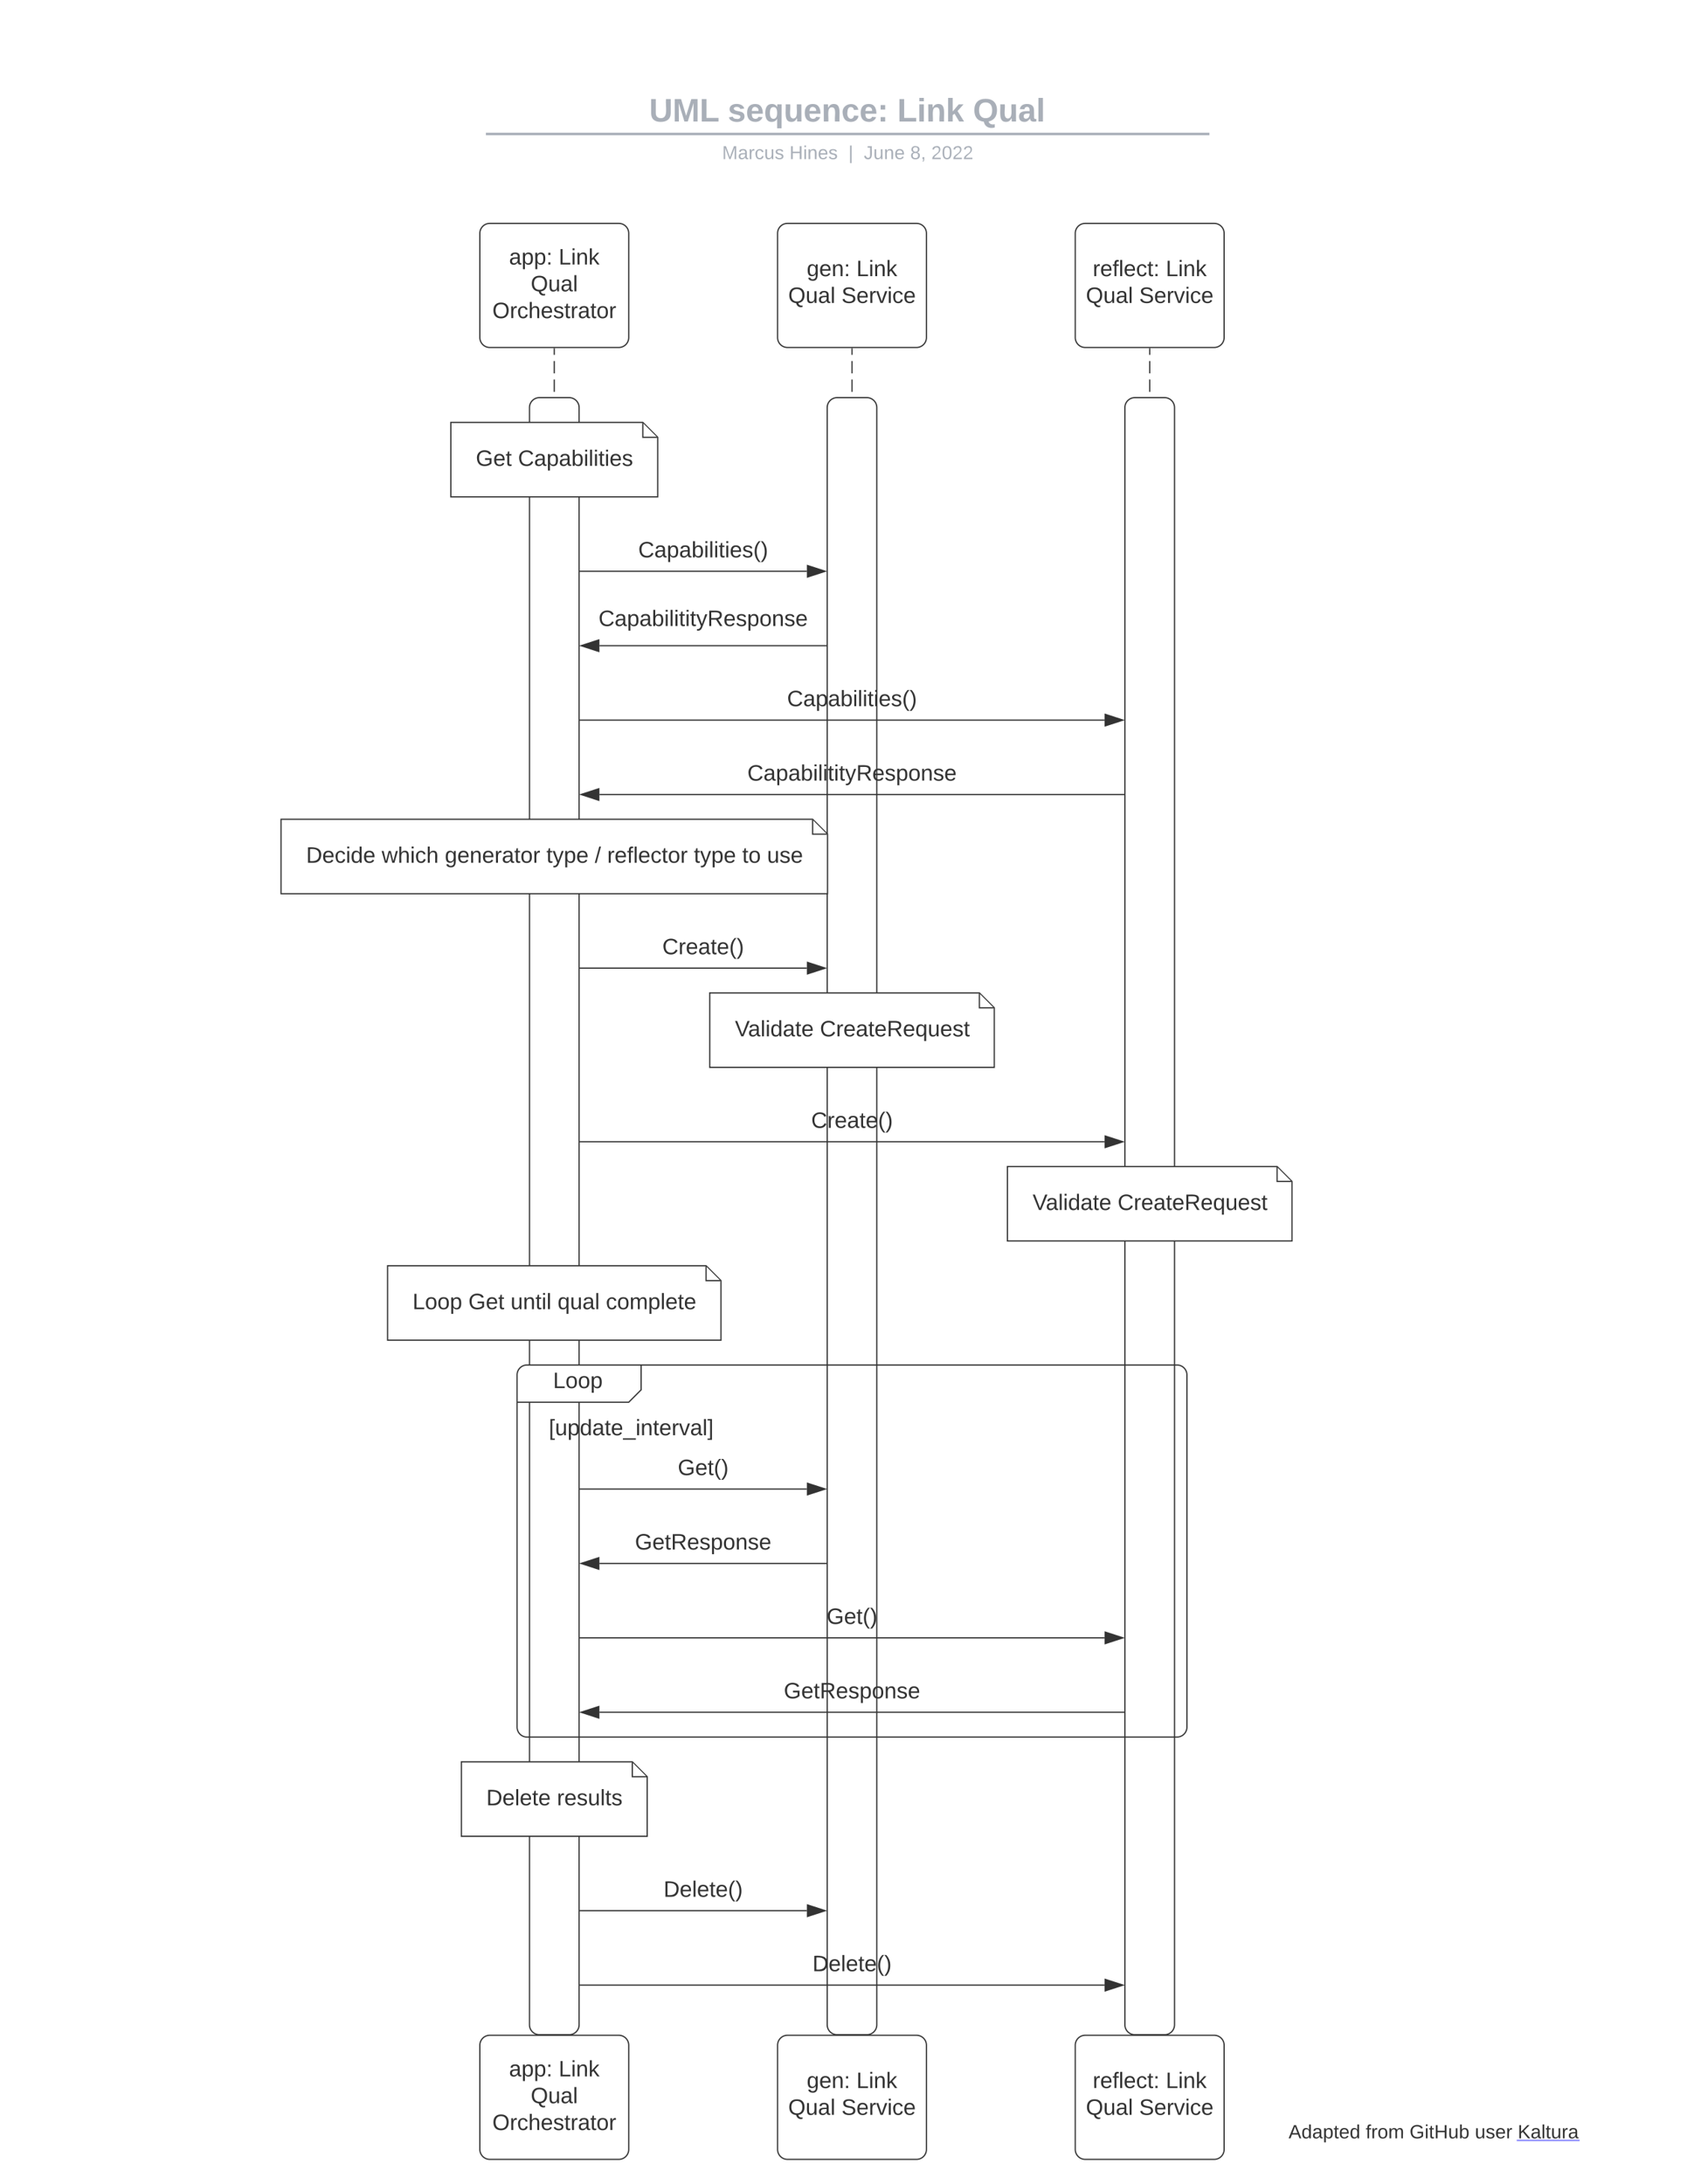 <svg xmlns="http://www.w3.org/2000/svg" xmlns:xlink="http://www.w3.org/1999/xlink" xmlns:lucid="lucid" width="1360" height="1760"><g transform="translate(0 0)" lucid:page-tab-id="0_0"><path d="M0 0h1360v1760H0z" fill="#fff"/><path d="M1030.74 1705a5 5 0 0 1 5-5H1275a5 5 0 0 1 5 5v30a5 5 0 0 1-5 5h-239.26a5 5 0 0 1-5-5z" stroke="#000" stroke-opacity="0" stroke-width="2" fill-opacity="0"/><use xlink:href="#a" transform="matrix(1,0,0,1,1035.742,1705) translate(3.052 18.069)"/><use xlink:href="#b" transform="matrix(1,0,0,1,1035.742,1705) translate(65.275 18.069)"/><use xlink:href="#c" transform="matrix(1,0,0,1,1035.742,1705) translate(100.62 18.069)"/><use xlink:href="#d" transform="matrix(1,0,0,1,1035.742,1705) translate(153.25 18.069)"/><use xlink:href="#e" transform="matrix(1,0,0,1,1035.742,1705) translate(187.775 18.069)"/><a xlink:href="https://github.com/kaltura/" target="_blank" transform="matrix(1,0,0,1,1035.742,1705)"><path class="lucid-link lucid-hotspot lucid-overlay-hotspot" fill-opacity="0" d="M187.77 5.63h49.17V24.3h-49.17z"/></a><path d="M253.15 76.16a8 8 0 0 1 8-8h836.75a8 8 0 0 1 8 8v25.15a8 8 0 0 1-8 8H261.15a8 8 0 0 1-8-8z" stroke="#000" stroke-opacity="0" stroke-width="2" fill="#fff" fill-opacity="0"/><use xlink:href="#f" transform="matrix(1,0,0,1,257.147,72.155) translate(266.182 25.783)"/><use xlink:href="#g" transform="matrix(1,0,0,1,257.147,72.155) translate(329.553 25.783)"/><use xlink:href="#h" transform="matrix(1,0,0,1,257.147,72.155) translate(466.2 25.783)"/><use xlink:href="#i" transform="matrix(1,0,0,1,257.147,72.155) translate(527.239 25.783)"/><path d="M392.73 107.97H974M392.76 107.97h-1.03M973.97 107.97H975" stroke="#a9afb8" stroke-width="2" fill="none"/><path d="M253.15 117.3a8 8 0 0 1 8-8h837.7a8 8 0 0 1 8 8v2.86a8 8 0 0 1-8 8h-837.7a8 8 0 0 1-8-8z" stroke="#000" stroke-opacity="0" stroke-width="2" fill="#fff" fill-opacity="0"/><use xlink:href="#j" transform="matrix(1,0,0,1,257.147,113.31) translate(324.993 14.917)"/><use xlink:href="#k" transform="matrix(1,0,0,1,257.147,113.31) translate(379.295 14.917)"/><use xlink:href="#l" transform="matrix(1,0,0,1,257.147,113.31) translate(426.799 14.917)"/><use xlink:href="#m" transform="matrix(1,0,0,1,257.147,113.31) translate(439.248 14.917)"/><use xlink:href="#n" transform="matrix(1,0,0,1,257.147,113.31) translate(476.639 14.917)"/><use xlink:href="#o" transform="matrix(1,0,0,1,257.147,113.31) translate(493.635 14.917)"/><path d="M386.85 188a8 8 0 0 1 8-8h104a8 8 0 0 1 8 8v84a8 8 0 0 1-8 8h-104a8 8 0 0 1-8-8z" stroke="#333" fill="#fff"/><use xlink:href="#p" transform="matrix(1,0,0,1,386.848,180) translate(23.53 33.15)"/><use xlink:href="#q" transform="matrix(1,0,0,1,386.848,180) translate(63.53 33.15)"/><use xlink:href="#r" transform="matrix(1,0,0,1,386.848,180) translate(41.03 54.75)"/><use xlink:href="#s" transform="matrix(1,0,0,1,386.848,180) translate(10.08 76.35)"/><path d="M386.85 1648a8 8 0 0 1 8-8h104a8 8 0 0 1 8 8v84a8 8 0 0 1-8 8h-104a8 8 0 0 1-8-8z" stroke="#333" fill="#fff"/><use xlink:href="#p" transform="matrix(1,0,0,1,386.848,1640) translate(23.53 33.15)"/><use xlink:href="#q" transform="matrix(1,0,0,1,386.848,1640) translate(63.53 33.15)"/><use xlink:href="#r" transform="matrix(1,0,0,1,386.848,1640) translate(41.03 54.75)"/><use xlink:href="#s" transform="matrix(1,0,0,1,386.848,1640) translate(10.08 76.35)"/><path d="M446.85 280.95v4.98m0 4.97v9.95m0 4.97v9.95m0 4.98v9.95m0 4.97v9.95m0 4.98v9.95m0 4.97v9.95m0 4.98v9.95m0 4.97v9.95m0 4.97v9.94m0 4.98v9.95m0 4.97v9.95m0 4.97v9.95m0 4.97v9.94m0 4.97v9.96m0 4.98v9.95m0 4.96v9.95m0 5v9.94m0 4.97v9.96m0 4.98v9.94m0 4.98v9.95m0 4.98v9.95m0 4.98v9.96m0 4.97v9.95m0 4.98v9.95m0 4.98v9.95m0 4.97v9.95m0 4.98v9.95m0 4.97v9.95m0 4.98v9.95m0 4.97v9.95m0 4.98v9.94m0 4.98v9.95m0 4.97v9.95m0 4.98v9.95m0 4.97v9.95m0 4.98v9.95m0 4.97v9.95m0 4.97v9.94m0 4.98v9.95m0 4.97v9.95m0 4.97v9.95m0 4.97v9.94m0 4.97v9.96m0 4.98v9.95m0 4.96v9.95m0 5v9.94m0 4.97v9.96m0 4.98v9.95m0 4.96v9.95m0 4.98v9.95m0 4.98v9.96m0 4.97v9.95m0 4.98v9.95m0 4.98v9.95m0 4.97v9.95m0 4.98v9.95m0 4.97v9.95m0 4.98v9.95m0 4.97v9.95m0 4.98v9.94m0 4.98v9.95m0 4.97v9.95m0 4.98v9.95m0 4.97v9.95m0 4.98v9.95m0 4.97v9.95m0 4.97v9.94m0 4.98v9.95m0 4.97v9.95m0 4.97v9.95m0 4.97v9.94m0 4.98v9.94m0 4.98v9.95m0 4.96v9.95m0 5v9.94m0 4.97v9.96m0 4.98v9.95m0 4.96v9.95m0 4.98v9.95m0 4.98v9.96m0 4.97v9.95m0 4.98v9.95m0 4.98v9.95m0 4.97v9.95m0 4.98v9.95m0 4.97v9.95m0 4.98v9.95m0 4.97v9.95m0 4.98v9.95m0 4.97v9.95m0 4.97v4.98" stroke="#333" fill="none"/><path d="M447.35 280.96h-1v-.5h1zM447.35 1639.55h-1v-.5h1z" stroke="#333" stroke-width=".05" fill="#333"/><path d="M626.85 188a8 8 0 0 1 8-8h104a8 8 0 0 1 8 8v84a8 8 0 0 1-8 8h-104a8 8 0 0 1-8-8z" stroke="#333" fill="#fff"/><use xlink:href="#t" transform="matrix(1,0,0,1,626.848,180) translate(23.53 42.525)"/><use xlink:href="#q" transform="matrix(1,0,0,1,626.848,180) translate(63.53 42.525)"/><use xlink:href="#u" transform="matrix(1,0,0,1,626.848,180) translate(8.58 64.125)"/><use xlink:href="#v" transform="matrix(1,0,0,1,626.848,180) translate(51.53 64.125)"/><path d="M626.85 1648a8 8 0 0 1 8-8h104a8 8 0 0 1 8 8v84a8 8 0 0 1-8 8h-104a8 8 0 0 1-8-8z" stroke="#333" fill="#fff"/><use xlink:href="#t" transform="matrix(1,0,0,1,626.848,1640) translate(23.53 42.525)"/><use xlink:href="#q" transform="matrix(1,0,0,1,626.848,1640) translate(63.53 42.525)"/><use xlink:href="#u" transform="matrix(1,0,0,1,626.848,1640) translate(8.58 64.125)"/><use xlink:href="#v" transform="matrix(1,0,0,1,626.848,1640) translate(51.53 64.125)"/><path d="M686.85 280.95v4.98m0 4.97v9.95m0 4.97v9.95m0 4.98v9.95m0 4.97v9.95m0 4.98v9.95m0 4.97v9.95m0 4.98v9.95m0 4.97v9.95m0 4.97v9.94m0 4.98v9.95m0 4.97v9.95m0 4.97v9.95m0 4.97v9.94m0 4.97v9.96m0 4.98v9.95m0 4.96v9.95m0 5v9.94m0 4.97v9.96m0 4.98v9.94m0 4.98v9.95m0 4.98v9.95m0 4.98v9.96m0 4.97v9.95m0 4.98v9.95m0 4.98v9.95m0 4.97v9.95m0 4.98v9.95m0 4.97v9.95m0 4.98v9.95m0 4.97v9.95m0 4.98v9.94m0 4.98v9.95m0 4.97v9.95m0 4.98v9.95m0 4.97v9.95m0 4.98v9.95m0 4.97v9.95m0 4.97v9.94m0 4.98v9.95m0 4.97v9.95m0 4.97v9.95m0 4.97v9.94m0 4.97v9.96m0 4.98v9.95m0 4.96v9.95m0 5v9.94m0 4.97v9.96m0 4.98v9.95m0 4.96v9.95m0 4.98v9.95m0 4.98v9.96m0 4.97v9.95m0 4.98v9.95m0 4.98v9.95m0 4.97v9.95m0 4.98v9.95m0 4.97v9.95m0 4.98v9.95m0 4.97v9.95m0 4.98v9.94m0 4.98v9.95m0 4.97v9.95m0 4.98v9.95m0 4.97v9.95m0 4.98v9.95m0 4.97v9.95m0 4.97v9.94m0 4.98v9.95m0 4.97v9.95m0 4.97v9.95m0 4.97v9.94m0 4.98v9.94m0 4.98v9.95m0 4.96v9.95m0 5v9.94m0 4.97v9.96m0 4.98v9.95m0 4.96v9.95m0 4.98v9.95m0 4.98v9.96m0 4.97v9.95m0 4.98v9.95m0 4.98v9.95m0 4.97v9.95m0 4.98v9.95m0 4.97v9.95m0 4.98v9.95m0 4.97v9.95m0 4.98v9.95m0 4.97v9.95m0 4.97v4.98" stroke="#333" fill="none"/><path d="M687.35 280.96h-1v-.5h1zM687.35 1639.55h-1v-.5h1z" stroke="#333" stroke-width=".05" fill="#333"/><path d="M866.85 188a8 8 0 0 1 8-8h104a8 8 0 0 1 8 8v84a8 8 0 0 1-8 8h-104a8 8 0 0 1-8-8z" stroke="#333" fill="#fff"/><use xlink:href="#w" transform="matrix(1,0,0,1,866.848,180) translate(14.08 42.525)"/><use xlink:href="#q" transform="matrix(1,0,0,1,866.848,180) translate(72.98 42.525)"/><use xlink:href="#u" transform="matrix(1,0,0,1,866.848,180) translate(8.58 64.125)"/><use xlink:href="#v" transform="matrix(1,0,0,1,866.848,180) translate(51.53 64.125)"/><path d="M866.85 1648a8 8 0 0 1 8-8h104a8 8 0 0 1 8 8v84a8 8 0 0 1-8 8h-104a8 8 0 0 1-8-8z" stroke="#333" fill="#fff"/><use xlink:href="#w" transform="matrix(1,0,0,1,866.848,1640) translate(14.08 42.525)"/><use xlink:href="#q" transform="matrix(1,0,0,1,866.848,1640) translate(72.98 42.525)"/><use xlink:href="#u" transform="matrix(1,0,0,1,866.848,1640) translate(8.58 64.125)"/><use xlink:href="#v" transform="matrix(1,0,0,1,866.848,1640) translate(51.53 64.125)"/><path d="M926.85 280.95v4.98m0 4.97v9.95m0 4.97v9.95m0 4.98v9.95m0 4.97v9.95m0 4.98v9.95m0 4.97v9.95m0 4.98v9.95m0 4.97v9.95m0 4.97v9.94m0 4.98v9.95m0 4.97v9.95m0 4.97v9.95m0 4.97v9.94m0 4.97v9.96m0 4.98v9.95m0 4.96v9.95m0 5v9.94m0 4.97v9.96m0 4.98v9.94m0 4.98v9.95m0 4.98v9.95m0 4.98v9.96m0 4.97v9.95m0 4.98v9.95m0 4.98v9.95m0 4.97v9.95m0 4.98v9.95m0 4.97v9.95m0 4.98v9.95m0 4.97v9.95m0 4.98v9.94m0 4.98v9.95m0 4.97v9.95m0 4.98v9.95m0 4.97v9.95m0 4.98v9.95m0 4.97v9.95m0 4.97v9.94m0 4.98v9.95m0 4.97v9.95m0 4.97v9.95m0 4.97v9.94m0 4.97v9.96m0 4.98v9.95m0 4.96v9.95m0 5v9.94m0 4.97v9.96m0 4.98v9.95m0 4.96v9.95m0 4.98v9.95m0 4.98v9.96m0 4.97v9.95m0 4.98v9.95m0 4.98v9.95m0 4.97v9.95m0 4.98v9.95m0 4.97v9.95m0 4.98v9.95m0 4.97v9.95m0 4.98v9.94m0 4.98v9.95m0 4.97v9.95m0 4.98v9.95m0 4.97v9.95m0 4.98v9.95m0 4.97v9.95m0 4.97v9.94m0 4.98v9.95m0 4.97v9.95m0 4.97v9.95m0 4.97v9.94m0 4.98v9.94m0 4.98v9.95m0 4.96v9.95m0 5v9.94m0 4.97v9.96m0 4.98v9.95m0 4.96v9.95m0 4.98v9.95m0 4.98v9.96m0 4.97v9.95m0 4.98v9.95m0 4.98v9.95m0 4.97v9.95m0 4.98v9.95m0 4.97v9.95m0 4.98v9.95m0 4.97v9.95m0 4.98v9.95m0 4.97v9.95m0 4.97v4.98" stroke="#333" fill="none"/><path d="M927.35 280.96h-1v-.5h1zM927.35 1639.55h-1v-.5h1z" stroke="#333" stroke-width=".05" fill="#333"/><path d="M426.85 328.42a8 8 0 0 1 8-8h24a8 8 0 0 1 8 8v1303.13a8 8 0 0 1-8 8h-24a8 8 0 0 1-8-8zM666.85 328.42a8 8 0 0 1 8-8h24a8 8 0 0 1 8 8v1303.13a8 8 0 0 1-8 8h-24a8 8 0 0 1-8-8zM906.85 328.42a8 8 0 0 1 8-8h24a8 8 0 0 1 8 8v1303.13a8 8 0 0 1-8 8h-24a8 8 0 0 1-8-8z" stroke="#333" fill="#fff"/><path d="M363.47 340.37h154.75l12 12v48H363.47z" stroke="#333" fill="#fff"/><path d="M518.22 340.85v11.52h11.53" stroke="#333" fill="#fff"/><use xlink:href="#x" transform="matrix(1,0,0,1,368.473,345.372) translate(15.125 30.025)"/><use xlink:href="#y" transform="matrix(1,0,0,1,368.473,345.372) translate(49.125 30.025)"/><path d="M467.35 460.33h183.1" stroke="#333" fill="none"/><path d="M467.36 460.83h-.1v-1h.1z" stroke="#333" stroke-width=".05" fill="#333"/><path d="M665.23 460.33l-14.27 4.64v-9.27z" stroke="#333" fill="#333"/><use xlink:href="#z" transform="matrix(1,0,0,1,514.523,434.732) translate(0.005 14.4)"/><path d="M666.35 520.3H483.23" stroke="#333" fill="none"/><path d="M666.36 520.8h-.02v-1h.02z" stroke="#333" stroke-width=".05" fill="#333"/><path d="M468.47 520.3l14.26-4.64v9.27z" stroke="#333" fill="#333"/><use xlink:href="#A" transform="matrix(1,0,0,1,482.498,490.057) translate(0.005 14.4)"/><path d="M467.35 580.25h423.1" stroke="#333" fill="none"/><path d="M467.36 580.75h-.1v-1h.1z" stroke="#333" stroke-width=".05" fill="#333"/><path d="M905.23 580.25l-14.27 4.64v-9.28z" stroke="#333" fill="#333"/><use xlink:href="#z" transform="matrix(1,0,0,1,634.523,554.652) translate(0.005 14.4)"/><path d="M906.35 640.2H483.23" stroke="#333" fill="none"/><path d="M906.37 640.7h-.03v-1h.03z" stroke="#333" stroke-width=".05" fill="#333"/><path d="M468.47 640.2l14.26-4.62v9.27z" stroke="#333" fill="#333"/><use xlink:href="#A" transform="matrix(1,0,0,1,602.498,614.612) translate(0.005 14.4)"/><path d="M226.57 660.16h428.55l12 12v48H226.57z" stroke="#333" fill="#fff"/><path d="M655.12 660.64v11.52h11.53" stroke="#333" fill="#fff"/><use xlink:href="#B" transform="matrix(1,0,0,1,231.573,665.159) translate(15.225 30.025)"/><use xlink:href="#C" transform="matrix(1,0,0,1,231.573,665.159) translate(76.125 30.025)"/><use xlink:href="#D" transform="matrix(1,0,0,1,231.573,665.159) translate(127.025 30.025)"/><use xlink:href="#E" transform="matrix(1,0,0,1,231.573,665.159) translate(208.925 30.025)"/><use xlink:href="#F" transform="matrix(1,0,0,1,231.573,665.159) translate(247.925 30.025)"/><use xlink:href="#G" transform="matrix(1,0,0,1,231.573,665.159) translate(257.925 30.025)"/><use xlink:href="#E" transform="matrix(1,0,0,1,231.573,665.159) translate(327.775 30.025)"/><use xlink:href="#H" transform="matrix(1,0,0,1,231.573,665.159) translate(366.775 30.025)"/><use xlink:href="#I" transform="matrix(1,0,0,1,231.573,665.159) translate(386.775 30.025)"/><path d="M467.35 780.12h183.1" stroke="#333" fill="none"/><path d="M467.36 780.62h-.08v-1h.08z" stroke="#333" stroke-width=".05" fill="#333"/><path d="M665.23 780.12l-14.27 4.63v-9.27z" stroke="#333" fill="#333"/><use xlink:href="#J" transform="matrix(1,0,0,1,533.948,754.519) translate(0.005 14.4)"/><path d="M572.15 800.07h217.4l12 12v48h-229.4z" stroke="#333" fill="#fff"/><path d="M789.55 800.54v11.53h11.52" stroke="#333" fill="#fff"/><use xlink:href="#K" transform="matrix(1,0,0,1,577.148,805.066) translate(15.3 30.025)"/><use xlink:href="#L" transform="matrix(1,0,0,1,577.148,805.066) translate(83.85 30.025)"/><path d="M467.35 920.03h423.1" stroke="#333" fill="none"/><path d="M467.36 920.53h-.07v-1h.06z" stroke="#333" stroke-width=".05" fill="#333"/><path d="M905.23 920.03l-14.27 4.63v-9.27z" stroke="#333" fill="#333"/><g><use xlink:href="#J" transform="matrix(1,0,0,1,653.948,894.427) translate(0.005 14.4)"/></g><path d="M812.15 939.97h217.4l12 12v48h-229.4z" stroke="#333" fill="#fff"/><path d="M1029.55 940.45v11.52h11.52" stroke="#333" fill="#fff"/><g><use xlink:href="#K" transform="matrix(1,0,0,1,817.148,944.973) translate(15.3 30.025)"/><use xlink:href="#L" transform="matrix(1,0,0,1,817.148,944.973) translate(83.85 30.025)"/></g><path d="M312.47 1019.92h256.75l12 12v48H312.47z" stroke="#333" fill="#fff"/><path d="M569.22 1020.4v11.52h11.53" stroke="#333" fill="#fff"/><g><use xlink:href="#M" transform="matrix(1,0,0,1,317.473,1024.92) translate(15.125 30.025)"/><use xlink:href="#N" transform="matrix(1,0,0,1,317.473,1024.92) translate(60.125 30.025)"/><use xlink:href="#O" transform="matrix(1,0,0,1,317.473,1024.92) translate(94.125 30.025)"/><use xlink:href="#P" transform="matrix(1,0,0,1,317.473,1024.92) translate(132.025 30.025)"/><use xlink:href="#Q" transform="matrix(1,0,0,1,317.473,1024.92) translate(170.975 30.025)"/></g><path d="M416.85 1107.9a8 8 0 0 1 8-8h84a8 8 0 0 1 8 8v4.94a17.07 17.07 0 0 1-5 12.07 17.07 17.07 0 0 1-12.07 5h-74.93a8 8 0 0 1-8-8z" fill="#fff"/><path d="M516.85 1099.9v20l-10 10h-90" stroke="#333" fill="none"/><path d="M416.85 1107.9a8 8 0 0 1 8-8h524a8 8 0 0 1 8 8v283.8a8 8 0 0 1-8 8h-524a8 8 0 0 1-8-8z" stroke="#333" fill="none"/><g><use xlink:href="#R" transform="matrix(1,0,0,1,424.848,1099.907) translate(21 18.6)"/></g><g><use xlink:href="#S" transform="matrix(1,0,0,1,428.848,1137.907) translate(13.575 18.6)"/></g><path d="M467.35 1199.84h183.1" stroke="#333" fill="none"/><path d="M467.36 1200.34h-.04v-1h.04z" stroke="#333" stroke-width=".05" fill="#333"/><path d="M665.23 1199.84l-14.27 4.64v-9.27z" stroke="#333" fill="#333"/><g><use xlink:href="#T" transform="matrix(1,0,0,1,546.398,1174.241) translate(0.005 14.4)"/></g><path d="M666.35 1259.8H483.23" stroke="#333" fill="none"/><path d="M666.42 1260.3h-.08v-1h.08z" stroke="#333" stroke-width=".05" fill="#333"/><path d="M468.47 1259.8l14.26-4.63v9.27z" stroke="#333" fill="#333"/><g><use xlink:href="#U" transform="matrix(1,0,0,1,511.873,1234.201) translate(0.005 14.4)"/></g><path d="M467.35 1319.76h423.1" stroke="#333" fill="none"/><path d="M467.36 1320.26h-.04v-1h.04z" stroke="#333" stroke-width=".05" fill="#333"/><path d="M905.23 1319.76l-14.27 4.64v-9.27z" stroke="#333" fill="#333"/><g><use xlink:href="#T" transform="matrix(1,0,0,1,666.398,1294.161) translate(0.005 14.4)"/></g><path d="M906.35 1379.72H483.23" stroke="#333" fill="none"/><path d="M906.43 1380.22h-.1v-1h.1z" stroke="#333" stroke-width=".05" fill="#333"/><path d="M468.47 1379.72l14.26-4.63v9.26z" stroke="#333" fill="#333"/><g><use xlink:href="#U" transform="matrix(1,0,0,1,631.873,1354.121) translate(0.005 14.4)"/></g><path d="M371.95 1419.65h137.8l12 12v48h-149.8z" stroke="#333" fill="#fff"/><path d="M509.75 1420.13v11.52h11.52" stroke="#333" fill="#fff"/><g><use xlink:href="#V" transform="matrix(1,0,0,1,376.948,1424.655) translate(15.1 30.025)"/><use xlink:href="#W" transform="matrix(1,0,0,1,376.948,1424.655) translate(72 30.025)"/></g><path d="M467.35 1539.62h183.1" stroke="#333" fill="none"/><path d="M467.36 1540.12h-.02v-1h.02z" stroke="#333" stroke-width=".05" fill="#333"/><path d="M665.23 1539.62l-14.27 4.63v-9.27z" stroke="#333" fill="#333"/><g><use xlink:href="#X" transform="matrix(1,0,0,1,534.948,1514.015) translate(0.005 14.4)"/></g><path d="M467.35 1599.58h423.1" stroke="#333" fill="none"/><path d="M467.36 1600.08v-1z" stroke="#333" stroke-width=".05" fill="#333"/><path d="M905.23 1599.58l-14.27 4.63v-9.26z" stroke="#333" fill="#333"/><g><use xlink:href="#X" transform="matrix(1,0,0,1,654.948,1573.975) translate(0.005 14.4)"/></g><defs><path fill="#333" d="M205 0l-28-72H64L36 0H1l101-248h38L239 0h-34zm-38-99l-47-123c-12 45-31 82-46 123h93" id="Y"/><path fill="#333" d="M85-194c31 0 48 13 60 33l-1-100h32l1 261h-30c-2-10 0-23-3-31C134-8 116 4 85 4 32 4 16-35 15-94c0-66 23-100 70-100zm9 24c-40 0-46 34-46 75 0 40 6 74 45 74 42 0 51-32 51-76 0-42-9-74-50-73" id="Z"/><path fill="#333" d="M141-36C126-15 110 5 73 4 37 3 15-17 15-53c-1-64 63-63 125-63 3-35-9-54-41-54-24 1-41 7-42 31l-33-3c5-37 33-52 76-52 45 0 72 20 72 64v82c-1 20 7 32 28 27v20c-31 9-61-2-59-35zM48-53c0 20 12 33 32 33 41-3 63-29 60-74-43 2-92-5-92 41" id="aa"/><path fill="#333" d="M115-194c55 1 70 41 70 98S169 2 115 4C84 4 66-9 55-30l1 105H24l-1-265h31l2 30c10-21 28-34 59-34zm-8 174c40 0 45-34 45-75s-6-73-45-74c-42 0-51 32-51 76 0 43 10 73 51 73" id="ab"/><path fill="#333" d="M59-47c-2 24 18 29 38 22v24C64 9 27 4 27-40v-127H5v-23h24l9-43h21v43h35v23H59v120" id="ac"/><path fill="#333" d="M100-194c63 0 86 42 84 106H49c0 40 14 67 53 68 26 1 43-12 49-29l28 8c-11 28-37 45-77 45C44 4 14-33 15-96c1-61 26-98 85-98zm52 81c6-60-76-77-97-28-3 7-6 17-6 28h103" id="ad"/><g id="a"><use transform="matrix(0.043,0,0,0.043,0,0)" xlink:href="#Y"/><use transform="matrix(0.043,0,0,0.043,10.37,0)" xlink:href="#Z"/><use transform="matrix(0.043,0,0,0.043,19.012,0)" xlink:href="#aa"/><use transform="matrix(0.043,0,0,0.043,27.654,0)" xlink:href="#ab"/><use transform="matrix(0.043,0,0,0.043,36.296,0)" xlink:href="#ac"/><use transform="matrix(0.043,0,0,0.043,40.617,0)" xlink:href="#ad"/><use transform="matrix(0.043,0,0,0.043,49.259,0)" xlink:href="#Z"/></g><path fill="#333" d="M101-234c-31-9-42 10-38 44h38v23H63V0H32v-167H5v-23h27c-7-52 17-82 69-68v24" id="ae"/><path fill="#333" d="M114-163C36-179 61-72 57 0H25l-1-190h30c1 12-1 29 2 39 6-27 23-49 58-41v29" id="af"/><path fill="#333" d="M100-194c62-1 85 37 85 99 1 63-27 99-86 99S16-35 15-95c0-66 28-99 85-99zM99-20c44 1 53-31 53-75 0-43-8-75-51-75s-53 32-53 75 10 74 51 75" id="ag"/><path fill="#333" d="M210-169c-67 3-38 105-44 169h-31v-121c0-29-5-50-35-48C34-165 62-65 56 0H25l-1-190h30c1 10-1 24 2 32 10-44 99-50 107 0 11-21 27-35 58-36 85-2 47 119 55 194h-31v-121c0-29-5-49-35-48" id="ah"/><g id="b"><use transform="matrix(0.043,0,0,0.043,0,0)" xlink:href="#ae"/><use transform="matrix(0.043,0,0,0.043,4.321,0)" xlink:href="#af"/><use transform="matrix(0.043,0,0,0.043,9.463,0)" xlink:href="#ag"/><use transform="matrix(0.043,0,0,0.043,18.105,0)" xlink:href="#ah"/></g><path fill="#333" d="M143 4C61 4 22-44 18-125c-5-107 100-154 193-111 17 8 29 25 37 43l-32 9c-13-25-37-40-76-40-61 0-88 39-88 99 0 61 29 100 91 101 35 0 62-11 79-27v-45h-74v-28h105v86C228-13 192 4 143 4" id="ai"/><path fill="#333" d="M24-231v-30h32v30H24zM24 0v-190h32V0H24" id="aj"/><path fill="#333" d="M197 0v-115H63V0H30v-248h33v105h134v-105h34V0h-34" id="ak"/><path fill="#333" d="M84 4C-5 8 30-112 23-190h32v120c0 31 7 50 39 49 72-2 45-101 50-169h31l1 190h-30c-1-10 1-25-2-33-11 22-28 36-60 37" id="al"/><path fill="#333" d="M115-194c53 0 69 39 70 98 0 66-23 100-70 100C84 3 66-7 56-30L54 0H23l1-261h32v101c10-23 28-34 59-34zm-8 174c40 0 45-34 45-75 0-40-5-75-45-74-42 0-51 32-51 76 0 43 10 73 51 73" id="am"/><g id="c"><use transform="matrix(0.043,0,0,0.043,0,0)" xlink:href="#ai"/><use transform="matrix(0.043,0,0,0.043,12.099,0)" xlink:href="#aj"/><use transform="matrix(0.043,0,0,0.043,15.512,0)" xlink:href="#ac"/><use transform="matrix(0.043,0,0,0.043,19.833,0)" xlink:href="#ak"/><use transform="matrix(0.043,0,0,0.043,31.025,0)" xlink:href="#al"/><use transform="matrix(0.043,0,0,0.043,39.667,0)" xlink:href="#am"/></g><path fill="#333" d="M135-143c-3-34-86-38-87 0 15 53 115 12 119 90S17 21 10-45l28-5c4 36 97 45 98 0-10-56-113-15-118-90-4-57 82-63 122-42 12 7 21 19 24 35" id="an"/><g id="d"><use transform="matrix(0.043,0,0,0.043,0,0)" xlink:href="#al"/><use transform="matrix(0.043,0,0,0.043,8.642,0)" xlink:href="#an"/><use transform="matrix(0.043,0,0,0.043,16.42,0)" xlink:href="#ad"/><use transform="matrix(0.043,0,0,0.043,25.062,0)" xlink:href="#af"/></g><path fill="#333" d="M194 0L95-120 63-95V0H30v-248h33v124l119-124h40L117-140 236 0h-42" id="ao"/><path fill="#333" d="M24 0v-261h32V0H24" id="ap"/><g id="e"><use transform="matrix(0.043,0,0,0.043,0,0)" xlink:href="#ao"/><use transform="matrix(0.043,0,0,0.043,10.37,0)" xlink:href="#aa"/><use transform="matrix(0.043,0,0,0.043,19.012,0)" xlink:href="#ap"/><use transform="matrix(0.043,0,0,0.043,22.426,0)" xlink:href="#ac"/><use transform="matrix(0.043,0,0,0.043,26.747,0)" xlink:href="#al"/><use transform="matrix(0.043,0,0,0.043,35.389,0)" xlink:href="#af"/><use transform="matrix(0.043,0,0,0.043,40.531,0)" xlink:href="#aa"/><path fill="#8080ff" d="M-.78 1.08h50.73v1.14H-.78z"/></g><path fill="#a9afb8" d="M238-95c0 69-44 99-111 99C63 4 22-25 22-93v-155h51v151c-1 38 19 59 55 60 90 1 49-130 58-211h52v153" id="aq"/><path fill="#a9afb8" d="M230 0l2-204L168 0h-37L68-204 70 0H24v-248h70l56 185 57-185h69V0h-46" id="ar"/><path fill="#a9afb8" d="M24 0v-248h52v208h133V0H24" id="as"/><g id="f"><use transform="matrix(0.073,0,0,0.073,0,0)" xlink:href="#aq"/><use transform="matrix(0.073,0,0,0.073,18.865,0)" xlink:href="#ar"/><use transform="matrix(0.073,0,0,0.073,40.644,0)" xlink:href="#as"/></g><path fill="#a9afb8" d="M137-138c1-29-70-34-71-4 15 46 118 7 119 86 1 83-164 76-172 9l43-7c4 19 20 25 44 25 33 8 57-30 24-41C81-84 22-81 20-136c-2-80 154-74 161-7" id="at"/><path fill="#a9afb8" d="M185-48c-13 30-37 53-82 52C43 2 14-33 14-96s30-98 90-98c62 0 83 45 84 108H66c0 31 8 55 39 56 18 0 30-7 34-22zm-45-69c5-46-57-63-70-21-2 6-4 13-4 21h74" id="au"/><path fill="#a9afb8" d="M84 4C32 4 15-41 15-95c0-55 18-99 73-99 29 0 47 12 58 34l2-30h48l-1 265h-49V-32C136-9 114 4 84 4zm21-34c32 0 41-29 41-66 0-36-9-64-40-64-33 0-39 30-40 65 0 43 13 65 39 65" id="av"/><path fill="#a9afb8" d="M85 4C-2 5 27-109 22-190h50c7 57-23 150 33 157 60-5 35-97 40-157h50l1 190h-47c-2-12 1-28-3-38-12 25-28 42-61 42" id="aw"/><path fill="#a9afb8" d="M135-194c87-1 58 113 63 194h-50c-7-57 23-157-34-157-59 0-34 97-39 157H25l-1-190h47c2 12-1 28 3 38 12-26 28-41 61-42" id="ax"/><path fill="#a9afb8" d="M190-63c-7 42-38 67-86 67-59 0-84-38-90-98-12-110 154-137 174-36l-49 2c-2-19-15-32-35-32-30 0-35 28-38 64-6 74 65 87 74 30" id="ay"/><path fill="#a9afb8" d="M35-132v-50h50v50H35zM35 0v-49h50V0H35" id="az"/><g id="g"><use transform="matrix(0.073,0,0,0.073,0,0)" xlink:href="#at"/><use transform="matrix(0.073,0,0,0.073,14.568,0)" xlink:href="#au"/><use transform="matrix(0.073,0,0,0.073,29.136,0)" xlink:href="#av"/><use transform="matrix(0.073,0,0,0.073,45.088,0)" xlink:href="#aw"/><use transform="matrix(0.073,0,0,0.073,61.04,0)" xlink:href="#au"/><use transform="matrix(0.073,0,0,0.073,75.607,0)" xlink:href="#ax"/><use transform="matrix(0.073,0,0,0.073,91.559,0)" xlink:href="#ay"/><use transform="matrix(0.073,0,0,0.073,106.127,0)" xlink:href="#au"/><use transform="matrix(0.073,0,0,0.073,120.695,0)" xlink:href="#az"/></g><path fill="#a9afb8" d="M25-224v-37h50v37H25zM25 0v-190h50V0H25" id="aA"/><path fill="#a9afb8" d="M147 0L96-86 75-71V0H25v-261h50v150l67-79h53l-66 74L201 0h-54" id="aB"/><g id="h"><use transform="matrix(0.073,0,0,0.073,0,0)" xlink:href="#as"/><use transform="matrix(0.073,0,0,0.073,15.952,0)" xlink:href="#aA"/><use transform="matrix(0.073,0,0,0.073,23.236,0)" xlink:href="#ax"/><use transform="matrix(0.073,0,0,0.073,39.188,0)" xlink:href="#aB"/></g><path fill="#a9afb8" d="M140-251c80 0 125 45 125 126 0 70-33 111-92 124 6 28 34 38 68 31l-1 36C177 83 129 55 120 2 51-6 15-50 15-125c0-81 44-126 125-126zm-1 214c52 0 73-35 73-88 0-50-21-86-72-86-52 0-73 35-73 86s22 88 72 88" id="aC"/><path fill="#a9afb8" d="M133-34C117-15 103 5 69 4 32 3 11-16 11-54c-1-60 55-63 116-61 1-26-3-47-28-47-18 1-26 9-28 27l-52-2c7-38 36-58 82-57s74 22 75 68l1 82c-1 14 12 18 25 15v27c-30 8-71 5-69-32zm-48 3c29 0 43-24 42-57-32 0-66-3-65 30 0 17 8 27 23 27" id="aD"/><path fill="#a9afb8" d="M25 0v-261h50V0H25" id="aE"/><g id="i"><use transform="matrix(0.073,0,0,0.073,0,0)" xlink:href="#aC"/><use transform="matrix(0.073,0,0,0.073,20.395,0)" xlink:href="#aw"/><use transform="matrix(0.073,0,0,0.073,36.347,0)" xlink:href="#aD"/><use transform="matrix(0.073,0,0,0.073,50.915,0)" xlink:href="#aE"/></g><path fill="#a9afb8" d="M240 0l2-218c-23 76-54 145-80 218h-23L58-218 59 0H30v-248h44l77 211c21-75 51-140 76-211h43V0h-30" id="aF"/><path fill="#a9afb8" d="M141-36C126-15 110 5 73 4 37 3 15-17 15-53c-1-64 63-63 125-63 3-35-9-54-41-54-24 1-41 7-42 31l-33-3c5-37 33-52 76-52 45 0 72 20 72 64v82c-1 20 7 32 28 27v20c-31 9-61-2-59-35zM48-53c0 20 12 33 32 33 41-3 63-29 60-74-43 2-92-5-92 41" id="aG"/><path fill="#a9afb8" d="M114-163C36-179 61-72 57 0H25l-1-190h30c1 12-1 29 2 39 6-27 23-49 58-41v29" id="aH"/><path fill="#a9afb8" d="M96-169c-40 0-48 33-48 73s9 75 48 75c24 0 41-14 43-38l32 2c-6 37-31 61-74 61-59 0-76-41-82-99-10-93 101-131 147-64 4 7 5 14 7 22l-32 3c-4-21-16-35-41-35" id="aI"/><path fill="#a9afb8" d="M84 4C-5 8 30-112 23-190h32v120c0 31 7 50 39 49 72-2 45-101 50-169h31l1 190h-30c-1-10 1-25-2-33-11 22-28 36-60 37" id="aJ"/><path fill="#a9afb8" d="M135-143c-3-34-86-38-87 0 15 53 115 12 119 90S17 21 10-45l28-5c4 36 97 45 98 0-10-56-113-15-118-90-4-57 82-63 122-42 12 7 21 19 24 35" id="aK"/><g id="j"><use transform="matrix(0.042,0,0,0.042,0,0)" xlink:href="#aF"/><use transform="matrix(0.042,0,0,0.042,12.704,0)" xlink:href="#aG"/><use transform="matrix(0.042,0,0,0.042,21.202,0)" xlink:href="#aH"/><use transform="matrix(0.042,0,0,0.042,26.259,0)" xlink:href="#aI"/><use transform="matrix(0.042,0,0,0.042,33.907,0)" xlink:href="#aJ"/><use transform="matrix(0.042,0,0,0.042,42.405,0)" xlink:href="#aK"/></g><path fill="#a9afb8" d="M197 0v-115H63V0H30v-248h33v105h134v-105h34V0h-34" id="aL"/><path fill="#a9afb8" d="M24-231v-30h32v30H24zM24 0v-190h32V0H24" id="aM"/><path fill="#a9afb8" d="M117-194c89-4 53 116 60 194h-32v-121c0-31-8-49-39-48C34-167 62-67 57 0H25l-1-190h30c1 10-1 24 2 32 11-22 29-35 61-36" id="aN"/><path fill="#a9afb8" d="M100-194c63 0 86 42 84 106H49c0 40 14 67 53 68 26 1 43-12 49-29l28 8c-11 28-37 45-77 45C44 4 14-33 15-96c1-61 26-98 85-98zm52 81c6-60-76-77-97-28-3 7-6 17-6 28h103" id="aO"/><g id="k"><use transform="matrix(0.042,0,0,0.042,0,0)" xlink:href="#aL"/><use transform="matrix(0.042,0,0,0.042,11.005,0)" xlink:href="#aM"/><use transform="matrix(0.042,0,0,0.042,14.362,0)" xlink:href="#aN"/><use transform="matrix(0.042,0,0,0.042,22.859,0)" xlink:href="#aO"/><use transform="matrix(0.042,0,0,0.042,31.357,0)" xlink:href="#aK"/></g><path fill="#a9afb8" d="M32 76v-337h29V76H32" id="aP"/><use transform="matrix(0.042,0,0,0.042,0,0)" xlink:href="#aP" id="l"/><path fill="#a9afb8" d="M153-248C145-148 188 4 80 4 36 3 13-21 6-62l32-5c4 25 16 42 43 43 27 0 39-20 39-49v-147H72v-28h81" id="aQ"/><g id="m"><use transform="matrix(0.042,0,0,0.042,0,0)" xlink:href="#aQ"/><use transform="matrix(0.042,0,0,0.042,7.648,0)" xlink:href="#aJ"/><use transform="matrix(0.042,0,0,0.042,16.146,0)" xlink:href="#aN"/><use transform="matrix(0.042,0,0,0.042,24.644,0)" xlink:href="#aO"/></g><path fill="#a9afb8" d="M134-131c28 9 52 24 51 62-1 50-34 73-85 73S17-19 16-69c0-36 21-54 49-61-75-25-45-126 34-121 46 3 78 18 79 63 0 33-17 51-44 57zm-34-11c31 1 46-15 46-44 0-28-17-43-47-42-29 0-46 13-45 42 1 28 16 44 46 44zm1 122c35 0 51-18 51-52 0-30-18-46-53-46-33 0-51 17-51 47 0 34 19 51 53 51" id="aR"/><path fill="#a9afb8" d="M68-38c1 34 0 65-14 84H32c9-13 17-26 17-46H33v-38h35" id="aS"/><g id="n"><use transform="matrix(0.042,0,0,0.042,0,0)" xlink:href="#aR"/><use transform="matrix(0.042,0,0,0.042,8.498,0)" xlink:href="#aS"/></g><path fill="#a9afb8" d="M101-251c82-7 93 87 43 132L82-64C71-53 59-42 53-27h129V0H18c2-99 128-94 128-182 0-28-16-43-45-43s-46 15-49 41l-32-3c6-41 34-60 81-64" id="aT"/><path fill="#a9afb8" d="M101-251c68 0 85 55 85 127S166 4 100 4C33 4 14-52 14-124c0-73 17-127 87-127zm-1 229c47 0 54-49 54-102s-4-102-53-102c-51 0-55 48-55 102 0 53 5 102 54 102" id="aU"/><g id="o"><use transform="matrix(0.042,0,0,0.042,0,0)" xlink:href="#aT"/><use transform="matrix(0.042,0,0,0.042,8.498,0)" xlink:href="#aU"/><use transform="matrix(0.042,0,0,0.042,16.996,0)" xlink:href="#aT"/><use transform="matrix(0.042,0,0,0.042,25.494,0)" xlink:href="#aT"/></g><path fill="#333" d="M33-154v-36h34v36H33zM33 0v-36h34V0H33" id="aV"/><g id="p"><use transform="matrix(0.05,0,0,0.05,0,0)" xlink:href="#aa"/><use transform="matrix(0.05,0,0,0.05,10,0)" xlink:href="#ab"/><use transform="matrix(0.05,0,0,0.05,20,0)" xlink:href="#ab"/><use transform="matrix(0.05,0,0,0.05,30,0)" xlink:href="#aV"/></g><path fill="#333" d="M30 0v-248h33v221h125V0H30" id="aW"/><path fill="#333" d="M117-194c89-4 53 116 60 194h-32v-121c0-31-8-49-39-48C34-167 62-67 57 0H25l-1-190h30c1 10-1 24 2 32 11-22 29-35 61-36" id="aX"/><path fill="#333" d="M143 0L79-87 56-68V0H24v-261h32v163l83-92h37l-77 82L181 0h-38" id="aY"/><g id="q"><use transform="matrix(0.05,0,0,0.05,0,0)" xlink:href="#aW"/><use transform="matrix(0.05,0,0,0.05,10,0)" xlink:href="#aj"/><use transform="matrix(0.05,0,0,0.05,13.95,0)" xlink:href="#aX"/><use transform="matrix(0.05,0,0,0.05,23.95,0)" xlink:href="#aY"/></g><path fill="#333" d="M140-251c81 0 123 46 123 126C263-53 228-8 163 1c7 30 30 48 69 40v23c-55 16-95-15-103-61C56-3 17-48 17-125c0-80 42-126 123-126zm0 227c63 0 89-41 89-101s-29-99-89-99c-61 0-89 39-89 99S79-25 140-24" id="aZ"/><g id="r"><use transform="matrix(0.05,0,0,0.05,0,0)" xlink:href="#aZ"/><use transform="matrix(0.05,0,0,0.05,14,0)" xlink:href="#al"/><use transform="matrix(0.05,0,0,0.05,24,0)" xlink:href="#aa"/><use transform="matrix(0.05,0,0,0.05,34,0)" xlink:href="#ap"/></g><path fill="#333" d="M140-251c81 0 123 46 123 126C263-46 219 4 140 4 59 4 17-45 17-125s42-126 123-126zm0 227c63 0 89-41 89-101s-29-99-89-99c-61 0-89 39-89 99S79-25 140-24" id="ba"/><path fill="#333" d="M96-169c-40 0-48 33-48 73s9 75 48 75c24 0 41-14 43-38l32 2c-6 37-31 61-74 61-59 0-76-41-82-99-10-93 101-131 147-64 4 7 5 14 7 22l-32 3c-4-21-16-35-41-35" id="bb"/><path fill="#333" d="M106-169C34-169 62-67 57 0H25v-261h32l-1 103c12-21 28-36 61-36 89 0 53 116 60 194h-32v-121c2-32-8-49-39-48" id="bc"/><g id="s"><use transform="matrix(0.05,0,0,0.05,0,0)" xlink:href="#ba"/><use transform="matrix(0.05,0,0,0.05,14,0)" xlink:href="#af"/><use transform="matrix(0.05,0,0,0.05,19.95,0)" xlink:href="#bb"/><use transform="matrix(0.05,0,0,0.05,28.95,0)" xlink:href="#bc"/><use transform="matrix(0.05,0,0,0.05,38.95,0)" xlink:href="#ad"/><use transform="matrix(0.05,0,0,0.05,48.95,0)" xlink:href="#an"/><use transform="matrix(0.05,0,0,0.05,57.95,0)" xlink:href="#ac"/><use transform="matrix(0.05,0,0,0.05,62.95,0)" xlink:href="#af"/><use transform="matrix(0.05,0,0,0.05,68.9,0)" xlink:href="#aa"/><use transform="matrix(0.05,0,0,0.05,78.9,0)" xlink:href="#ac"/><use transform="matrix(0.05,0,0,0.05,83.9,0)" xlink:href="#ag"/><use transform="matrix(0.05,0,0,0.05,93.9,0)" xlink:href="#af"/></g><path fill="#333" d="M177-190C167-65 218 103 67 71c-23-6-38-20-44-43l32-5c15 47 100 32 89-28v-30C133-14 115 1 83 1 29 1 15-40 15-95c0-56 16-97 71-98 29-1 48 16 59 35 1-10 0-23 2-32h30zM94-22c36 0 50-32 50-73 0-42-14-75-50-75-39 0-46 34-46 75s6 73 46 73" id="bd"/><g id="t"><use transform="matrix(0.05,0,0,0.05,0,0)" xlink:href="#bd"/><use transform="matrix(0.05,0,0,0.05,10,0)" xlink:href="#ad"/><use transform="matrix(0.05,0,0,0.05,20,0)" xlink:href="#aX"/><use transform="matrix(0.05,0,0,0.05,30,0)" xlink:href="#aV"/></g><g id="u"><use transform="matrix(0.05,0,0,0.05,0,0)" xlink:href="#aZ"/><use transform="matrix(0.05,0,0,0.05,14,0)" xlink:href="#al"/><use transform="matrix(0.05,0,0,0.05,24,0)" xlink:href="#aa"/><use transform="matrix(0.05,0,0,0.05,34,0)" xlink:href="#ap"/></g><path fill="#333" d="M185-189c-5-48-123-54-124 2 14 75 158 14 163 119 3 78-121 87-175 55-17-10-28-26-33-46l33-7c5 56 141 63 141-1 0-78-155-14-162-118-5-82 145-84 179-34 5 7 8 16 11 25" id="be"/><path fill="#333" d="M108 0H70L1-190h34L89-25l56-165h34" id="bf"/><g id="v"><use transform="matrix(0.05,0,0,0.05,0,0)" xlink:href="#be"/><use transform="matrix(0.05,0,0,0.05,12,0)" xlink:href="#ad"/><use transform="matrix(0.05,0,0,0.05,22,0)" xlink:href="#af"/><use transform="matrix(0.05,0,0,0.05,27.95,0)" xlink:href="#bf"/><use transform="matrix(0.05,0,0,0.05,36.95,0)" xlink:href="#aj"/><use transform="matrix(0.05,0,0,0.05,40.9,0)" xlink:href="#bb"/><use transform="matrix(0.05,0,0,0.05,49.9,0)" xlink:href="#ad"/></g><g id="w"><use transform="matrix(0.05,0,0,0.05,0,0)" xlink:href="#af"/><use transform="matrix(0.05,0,0,0.05,5.95,0)" xlink:href="#ad"/><use transform="matrix(0.05,0,0,0.05,15.95,0)" xlink:href="#ae"/><use transform="matrix(0.05,0,0,0.05,20.95,0)" xlink:href="#ap"/><use transform="matrix(0.05,0,0,0.05,24.9,0)" xlink:href="#ad"/><use transform="matrix(0.05,0,0,0.05,34.9,0)" xlink:href="#bb"/><use transform="matrix(0.05,0,0,0.05,43.9,0)" xlink:href="#ac"/><use transform="matrix(0.05,0,0,0.05,48.9,0)" xlink:href="#aV"/></g><g id="x"><use transform="matrix(0.05,0,0,0.05,0,0)" xlink:href="#ai"/><use transform="matrix(0.05,0,0,0.05,14,0)" xlink:href="#ad"/><use transform="matrix(0.05,0,0,0.05,24,0)" xlink:href="#ac"/></g><path fill="#333" d="M212-179c-10-28-35-45-73-45-59 0-87 40-87 99 0 60 29 101 89 101 43 0 62-24 78-52l27 14C228-24 195 4 139 4 59 4 22-46 18-125c-6-104 99-153 187-111 19 9 31 26 39 46" id="bg"/><g id="y"><use transform="matrix(0.05,0,0,0.05,0,0)" xlink:href="#bg"/><use transform="matrix(0.05,0,0,0.05,12.95,0)" xlink:href="#aa"/><use transform="matrix(0.05,0,0,0.05,22.95,0)" xlink:href="#ab"/><use transform="matrix(0.05,0,0,0.05,32.95,0)" xlink:href="#aa"/><use transform="matrix(0.05,0,0,0.05,42.95,0)" xlink:href="#am"/><use transform="matrix(0.05,0,0,0.05,52.95,0)" xlink:href="#aj"/><use transform="matrix(0.05,0,0,0.05,56.9,0)" xlink:href="#ap"/><use transform="matrix(0.05,0,0,0.05,60.85,0)" xlink:href="#aj"/><use transform="matrix(0.05,0,0,0.05,64.8,0)" xlink:href="#ac"/><use transform="matrix(0.05,0,0,0.05,69.8,0)" xlink:href="#aj"/><use transform="matrix(0.05,0,0,0.05,73.75,0)" xlink:href="#ad"/><use transform="matrix(0.05,0,0,0.05,83.75,0)" xlink:href="#an"/></g><path fill="#333" d="M87 75C49 33 22-17 22-94c0-76 28-126 65-167h31c-38 41-64 92-64 168S80 34 118 75H87" id="bh"/><path fill="#333" d="M33-261c38 41 65 92 65 168S71 34 33 75H2C39 34 66-17 66-93S39-220 2-261h31" id="bi"/><g id="z"><use transform="matrix(0.05,0,0,0.05,0,0)" xlink:href="#bg"/><use transform="matrix(0.05,0,0,0.05,12.95,0)" xlink:href="#aa"/><use transform="matrix(0.05,0,0,0.05,22.95,0)" xlink:href="#ab"/><use transform="matrix(0.05,0,0,0.05,32.95,0)" xlink:href="#aa"/><use transform="matrix(0.05,0,0,0.05,42.95,0)" xlink:href="#am"/><use transform="matrix(0.05,0,0,0.05,52.95,0)" xlink:href="#aj"/><use transform="matrix(0.05,0,0,0.05,56.9,0)" xlink:href="#ap"/><use transform="matrix(0.05,0,0,0.05,60.85,0)" xlink:href="#aj"/><use transform="matrix(0.05,0,0,0.05,64.8,0)" xlink:href="#ac"/><use transform="matrix(0.05,0,0,0.05,69.8,0)" xlink:href="#aj"/><use transform="matrix(0.05,0,0,0.05,73.75,0)" xlink:href="#ad"/><use transform="matrix(0.05,0,0,0.05,83.75,0)" xlink:href="#an"/><use transform="matrix(0.05,0,0,0.05,92.75,0)" xlink:href="#bh"/><use transform="matrix(0.05,0,0,0.05,98.7,0)" xlink:href="#bi"/></g><path fill="#333" d="M179-190L93 31C79 59 56 82 12 73V49c39 6 53-20 64-50L1-190h34L92-34l54-156h33" id="bj"/><path fill="#333" d="M233-177c-1 41-23 64-60 70L243 0h-38l-65-103H63V0H30v-248c88 3 205-21 203 71zM63-129c60-2 137 13 137-47 0-61-80-42-137-45v92" id="bk"/><g id="A"><use transform="matrix(0.05,0,0,0.05,0,0)" xlink:href="#bg"/><use transform="matrix(0.05,0,0,0.05,12.95,0)" xlink:href="#aa"/><use transform="matrix(0.05,0,0,0.05,22.95,0)" xlink:href="#ab"/><use transform="matrix(0.05,0,0,0.05,32.95,0)" xlink:href="#aa"/><use transform="matrix(0.05,0,0,0.05,42.95,0)" xlink:href="#am"/><use transform="matrix(0.05,0,0,0.05,52.95,0)" xlink:href="#aj"/><use transform="matrix(0.05,0,0,0.05,56.9,0)" xlink:href="#ap"/><use transform="matrix(0.05,0,0,0.05,60.85,0)" xlink:href="#aj"/><use transform="matrix(0.05,0,0,0.05,64.8,0)" xlink:href="#ac"/><use transform="matrix(0.05,0,0,0.05,69.8,0)" xlink:href="#aj"/><use transform="matrix(0.05,0,0,0.05,73.75,0)" xlink:href="#ac"/><use transform="matrix(0.05,0,0,0.05,78.75,0)" xlink:href="#bj"/><use transform="matrix(0.05,0,0,0.05,87.75,0)" xlink:href="#bk"/><use transform="matrix(0.05,0,0,0.05,100.7,0)" xlink:href="#ad"/><use transform="matrix(0.05,0,0,0.05,110.7,0)" xlink:href="#an"/><use transform="matrix(0.05,0,0,0.05,119.7,0)" xlink:href="#ab"/><use transform="matrix(0.05,0,0,0.05,129.7,0)" xlink:href="#ag"/><use transform="matrix(0.05,0,0,0.05,139.7,0)" xlink:href="#aX"/><use transform="matrix(0.05,0,0,0.05,149.7,0)" xlink:href="#an"/><use transform="matrix(0.05,0,0,0.05,158.7,0)" xlink:href="#ad"/></g><path fill="#333" d="M30-248c118-7 216 8 213 122C240-48 200 0 122 0H30v-248zM63-27c89 8 146-16 146-99s-60-101-146-95v194" id="bl"/><g id="B"><use transform="matrix(0.05,0,0,0.05,0,0)" xlink:href="#bl"/><use transform="matrix(0.05,0,0,0.05,12.95,0)" xlink:href="#ad"/><use transform="matrix(0.05,0,0,0.05,22.95,0)" xlink:href="#bb"/><use transform="matrix(0.05,0,0,0.05,31.95,0)" xlink:href="#aj"/><use transform="matrix(0.05,0,0,0.05,35.9,0)" xlink:href="#Z"/><use transform="matrix(0.05,0,0,0.05,45.9,0)" xlink:href="#ad"/></g><path fill="#333" d="M206 0h-36l-40-164L89 0H53L-1-190h32L70-26l43-164h34l41 164 42-164h31" id="bm"/><g id="C"><use transform="matrix(0.05,0,0,0.05,0,0)" xlink:href="#bm"/><use transform="matrix(0.05,0,0,0.05,12.95,0)" xlink:href="#bc"/><use transform="matrix(0.05,0,0,0.05,22.95,0)" xlink:href="#aj"/><use transform="matrix(0.05,0,0,0.05,26.9,0)" xlink:href="#bb"/><use transform="matrix(0.05,0,0,0.05,35.9,0)" xlink:href="#bc"/></g><g id="D"><use transform="matrix(0.05,0,0,0.05,0,0)" xlink:href="#bd"/><use transform="matrix(0.05,0,0,0.05,10,0)" xlink:href="#ad"/><use transform="matrix(0.05,0,0,0.05,20,0)" xlink:href="#aX"/><use transform="matrix(0.05,0,0,0.05,30,0)" xlink:href="#ad"/><use transform="matrix(0.05,0,0,0.05,40,0)" xlink:href="#af"/><use transform="matrix(0.05,0,0,0.05,45.95,0)" xlink:href="#aa"/><use transform="matrix(0.05,0,0,0.05,55.95,0)" xlink:href="#ac"/><use transform="matrix(0.05,0,0,0.05,60.95,0)" xlink:href="#ag"/><use transform="matrix(0.05,0,0,0.05,70.95,0)" xlink:href="#af"/></g><g id="E"><use transform="matrix(0.05,0,0,0.05,0,0)" xlink:href="#ac"/><use transform="matrix(0.05,0,0,0.05,5,0)" xlink:href="#bj"/><use transform="matrix(0.05,0,0,0.05,14,0)" xlink:href="#ab"/><use transform="matrix(0.05,0,0,0.05,24,0)" xlink:href="#ad"/></g><path fill="#333" d="M0 4l72-265h28L28 4H0" id="bn"/><use transform="matrix(0.05,0,0,0.05,0,0)" xlink:href="#bn" id="F"/><g id="G"><use transform="matrix(0.05,0,0,0.05,0,0)" xlink:href="#af"/><use transform="matrix(0.05,0,0,0.05,5.95,0)" xlink:href="#ad"/><use transform="matrix(0.05,0,0,0.05,15.95,0)" xlink:href="#ae"/><use transform="matrix(0.05,0,0,0.05,20.95,0)" xlink:href="#ap"/><use transform="matrix(0.05,0,0,0.05,24.9,0)" xlink:href="#ad"/><use transform="matrix(0.05,0,0,0.05,34.9,0)" xlink:href="#bb"/><use transform="matrix(0.05,0,0,0.05,43.9,0)" xlink:href="#ac"/><use transform="matrix(0.05,0,0,0.05,48.9,0)" xlink:href="#ag"/><use transform="matrix(0.05,0,0,0.05,58.9,0)" xlink:href="#af"/></g><g id="H"><use transform="matrix(0.05,0,0,0.05,0,0)" xlink:href="#ac"/><use transform="matrix(0.05,0,0,0.05,5,0)" xlink:href="#ag"/></g><g id="I"><use transform="matrix(0.05,0,0,0.05,0,0)" xlink:href="#al"/><use transform="matrix(0.05,0,0,0.05,10,0)" xlink:href="#an"/><use transform="matrix(0.05,0,0,0.05,19,0)" xlink:href="#ad"/></g><g id="J"><use transform="matrix(0.05,0,0,0.05,0,0)" xlink:href="#bg"/><use transform="matrix(0.05,0,0,0.05,12.95,0)" xlink:href="#af"/><use transform="matrix(0.05,0,0,0.05,18.9,0)" xlink:href="#ad"/><use transform="matrix(0.05,0,0,0.05,28.9,0)" xlink:href="#aa"/><use transform="matrix(0.05,0,0,0.05,38.9,0)" xlink:href="#ac"/><use transform="matrix(0.05,0,0,0.05,43.9,0)" xlink:href="#ad"/><use transform="matrix(0.05,0,0,0.05,53.9,0)" xlink:href="#bh"/><use transform="matrix(0.05,0,0,0.05,59.85,0)" xlink:href="#bi"/></g><path fill="#333" d="M137 0h-34L2-248h35l83 218 83-218h36" id="bo"/><g id="K"><use transform="matrix(0.05,0,0,0.05,0,0)" xlink:href="#bo"/><use transform="matrix(0.05,0,0,0.05,10.65,0)" xlink:href="#aa"/><use transform="matrix(0.05,0,0,0.05,20.65,0)" xlink:href="#ap"/><use transform="matrix(0.05,0,0,0.05,24.6,0)" xlink:href="#aj"/><use transform="matrix(0.05,0,0,0.05,28.55,0)" xlink:href="#Z"/><use transform="matrix(0.05,0,0,0.05,38.55,0)" xlink:href="#aa"/><use transform="matrix(0.05,0,0,0.05,48.55,0)" xlink:href="#ac"/><use transform="matrix(0.05,0,0,0.05,53.55,0)" xlink:href="#ad"/></g><path fill="#333" d="M145-31C134-9 116 4 85 4 32 4 16-35 15-94c0-59 17-99 70-100 32-1 48 14 60 33 0-11-1-24 2-32h30l-1 268h-32zM93-21c41 0 51-33 51-76s-8-73-50-73c-40 0-46 35-46 75s5 74 45 74" id="bp"/><g id="L"><use transform="matrix(0.05,0,0,0.05,0,0)" xlink:href="#bg"/><use transform="matrix(0.05,0,0,0.05,12.95,0)" xlink:href="#af"/><use transform="matrix(0.05,0,0,0.05,18.9,0)" xlink:href="#ad"/><use transform="matrix(0.05,0,0,0.05,28.9,0)" xlink:href="#aa"/><use transform="matrix(0.05,0,0,0.05,38.9,0)" xlink:href="#ac"/><use transform="matrix(0.05,0,0,0.05,43.9,0)" xlink:href="#ad"/><use transform="matrix(0.05,0,0,0.05,53.9,0)" xlink:href="#bk"/><use transform="matrix(0.05,0,0,0.05,66.85,0)" xlink:href="#ad"/><use transform="matrix(0.05,0,0,0.05,76.85,0)" xlink:href="#bp"/><use transform="matrix(0.05,0,0,0.05,86.85,0)" xlink:href="#al"/><use transform="matrix(0.05,0,0,0.05,96.85,0)" xlink:href="#ad"/><use transform="matrix(0.05,0,0,0.05,106.85,0)" xlink:href="#an"/><use transform="matrix(0.05,0,0,0.05,115.85,0)" xlink:href="#ac"/></g><g id="M"><use transform="matrix(0.05,0,0,0.05,0,0)" xlink:href="#aW"/><use transform="matrix(0.05,0,0,0.05,10,0)" xlink:href="#ag"/><use transform="matrix(0.05,0,0,0.05,20,0)" xlink:href="#ag"/><use transform="matrix(0.05,0,0,0.05,30,0)" xlink:href="#ab"/></g><g id="N"><use transform="matrix(0.05,0,0,0.05,0,0)" xlink:href="#ai"/><use transform="matrix(0.05,0,0,0.05,14,0)" xlink:href="#ad"/><use transform="matrix(0.05,0,0,0.05,24,0)" xlink:href="#ac"/></g><g id="O"><use transform="matrix(0.05,0,0,0.05,0,0)" xlink:href="#al"/><use transform="matrix(0.05,0,0,0.05,10,0)" xlink:href="#aX"/><use transform="matrix(0.05,0,0,0.05,20,0)" xlink:href="#ac"/><use transform="matrix(0.05,0,0,0.05,25,0)" xlink:href="#aj"/><use transform="matrix(0.05,0,0,0.05,28.95,0)" xlink:href="#ap"/></g><g id="P"><use transform="matrix(0.05,0,0,0.05,0,0)" xlink:href="#bp"/><use transform="matrix(0.05,0,0,0.05,10,0)" xlink:href="#al"/><use transform="matrix(0.05,0,0,0.05,20,0)" xlink:href="#aa"/><use transform="matrix(0.05,0,0,0.05,30,0)" xlink:href="#ap"/></g><g id="Q"><use transform="matrix(0.05,0,0,0.05,0,0)" xlink:href="#bb"/><use transform="matrix(0.05,0,0,0.05,9,0)" xlink:href="#ag"/><use transform="matrix(0.05,0,0,0.05,19,0)" xlink:href="#ah"/><use transform="matrix(0.05,0,0,0.05,33.95,0)" xlink:href="#ab"/><use transform="matrix(0.05,0,0,0.05,43.95,0)" xlink:href="#ap"/><use transform="matrix(0.05,0,0,0.05,47.9,0)" xlink:href="#ad"/><use transform="matrix(0.05,0,0,0.05,57.9,0)" xlink:href="#ac"/><use transform="matrix(0.05,0,0,0.05,62.9,0)" xlink:href="#ad"/></g><g id="R"><use transform="matrix(0.05,0,0,0.05,0,0)" xlink:href="#aW"/><use transform="matrix(0.05,0,0,0.05,10,0)" xlink:href="#ag"/><use transform="matrix(0.05,0,0,0.05,20,0)" xlink:href="#ag"/><use transform="matrix(0.05,0,0,0.05,30,0)" xlink:href="#ab"/></g><path fill="#333" d="M26 75v-336h71v23H56V52h41v23H26" id="bq"/><path fill="#333" d="M-5 72V49h209v23H-5" id="br"/><path fill="#333" d="M3 75V52h41v-290H3v-23h71V75H3" id="bs"/><g id="S"><use transform="matrix(0.05,0,0,0.05,0,0)" xlink:href="#bq"/><use transform="matrix(0.05,0,0,0.05,5,0)" xlink:href="#al"/><use transform="matrix(0.05,0,0,0.05,15,0)" xlink:href="#ab"/><use transform="matrix(0.05,0,0,0.05,25,0)" xlink:href="#Z"/><use transform="matrix(0.05,0,0,0.05,35,0)" xlink:href="#aa"/><use transform="matrix(0.05,0,0,0.05,45,0)" xlink:href="#ac"/><use transform="matrix(0.05,0,0,0.05,50,0)" xlink:href="#ad"/><use transform="matrix(0.05,0,0,0.05,60,0)" xlink:href="#br"/><use transform="matrix(0.05,0,0,0.05,70,0)" xlink:href="#aj"/><use transform="matrix(0.05,0,0,0.05,73.95,0)" xlink:href="#aX"/><use transform="matrix(0.05,0,0,0.05,83.95,0)" xlink:href="#ac"/><use transform="matrix(0.05,0,0,0.05,88.95,0)" xlink:href="#ad"/><use transform="matrix(0.05,0,0,0.05,98.95,0)" xlink:href="#af"/><use transform="matrix(0.05,0,0,0.05,104.9,0)" xlink:href="#bf"/><use transform="matrix(0.05,0,0,0.05,113.9,0)" xlink:href="#aa"/><use transform="matrix(0.05,0,0,0.05,123.9,0)" xlink:href="#ap"/><use transform="matrix(0.05,0,0,0.05,127.85,0)" xlink:href="#bs"/></g><g id="T"><use transform="matrix(0.05,0,0,0.05,0,0)" xlink:href="#ai"/><use transform="matrix(0.05,0,0,0.05,14,0)" xlink:href="#ad"/><use transform="matrix(0.05,0,0,0.05,24,0)" xlink:href="#ac"/><use transform="matrix(0.05,0,0,0.05,29,0)" xlink:href="#bh"/><use transform="matrix(0.05,0,0,0.05,34.95,0)" xlink:href="#bi"/></g><g id="U"><use transform="matrix(0.05,0,0,0.05,0,0)" xlink:href="#ai"/><use transform="matrix(0.05,0,0,0.05,14,0)" xlink:href="#ad"/><use transform="matrix(0.05,0,0,0.05,24,0)" xlink:href="#ac"/><use transform="matrix(0.05,0,0,0.05,29,0)" xlink:href="#bk"/><use transform="matrix(0.05,0,0,0.05,41.95,0)" xlink:href="#ad"/><use transform="matrix(0.05,0,0,0.05,51.95,0)" xlink:href="#an"/><use transform="matrix(0.05,0,0,0.05,60.95,0)" xlink:href="#ab"/><use transform="matrix(0.05,0,0,0.05,70.95,0)" xlink:href="#ag"/><use transform="matrix(0.05,0,0,0.05,80.95,0)" xlink:href="#aX"/><use transform="matrix(0.05,0,0,0.05,90.95,0)" xlink:href="#an"/><use transform="matrix(0.05,0,0,0.05,99.95,0)" xlink:href="#ad"/></g><g id="V"><use transform="matrix(0.05,0,0,0.05,0,0)" xlink:href="#bl"/><use transform="matrix(0.05,0,0,0.05,12.95,0)" xlink:href="#ad"/><use transform="matrix(0.05,0,0,0.05,22.95,0)" xlink:href="#ap"/><use transform="matrix(0.05,0,0,0.05,26.9,0)" xlink:href="#ad"/><use transform="matrix(0.05,0,0,0.05,36.9,0)" xlink:href="#ac"/><use transform="matrix(0.05,0,0,0.05,41.9,0)" xlink:href="#ad"/></g><g id="W"><use transform="matrix(0.05,0,0,0.05,0,0)" xlink:href="#af"/><use transform="matrix(0.05,0,0,0.05,5.95,0)" xlink:href="#ad"/><use transform="matrix(0.05,0,0,0.05,15.95,0)" xlink:href="#an"/><use transform="matrix(0.05,0,0,0.05,24.95,0)" xlink:href="#al"/><use transform="matrix(0.05,0,0,0.05,34.95,0)" xlink:href="#ap"/><use transform="matrix(0.05,0,0,0.05,38.9,0)" xlink:href="#ac"/><use transform="matrix(0.05,0,0,0.05,43.9,0)" xlink:href="#an"/></g><g id="X"><use transform="matrix(0.05,0,0,0.05,0,0)" xlink:href="#bl"/><use transform="matrix(0.05,0,0,0.05,12.95,0)" xlink:href="#ad"/><use transform="matrix(0.05,0,0,0.05,22.95,0)" xlink:href="#ap"/><use transform="matrix(0.05,0,0,0.05,26.9,0)" xlink:href="#ad"/><use transform="matrix(0.05,0,0,0.05,36.9,0)" xlink:href="#ac"/><use transform="matrix(0.05,0,0,0.05,41.9,0)" xlink:href="#ad"/><use transform="matrix(0.05,0,0,0.05,51.9,0)" xlink:href="#bh"/><use transform="matrix(0.05,0,0,0.05,57.85,0)" xlink:href="#bi"/></g></defs></g></svg>